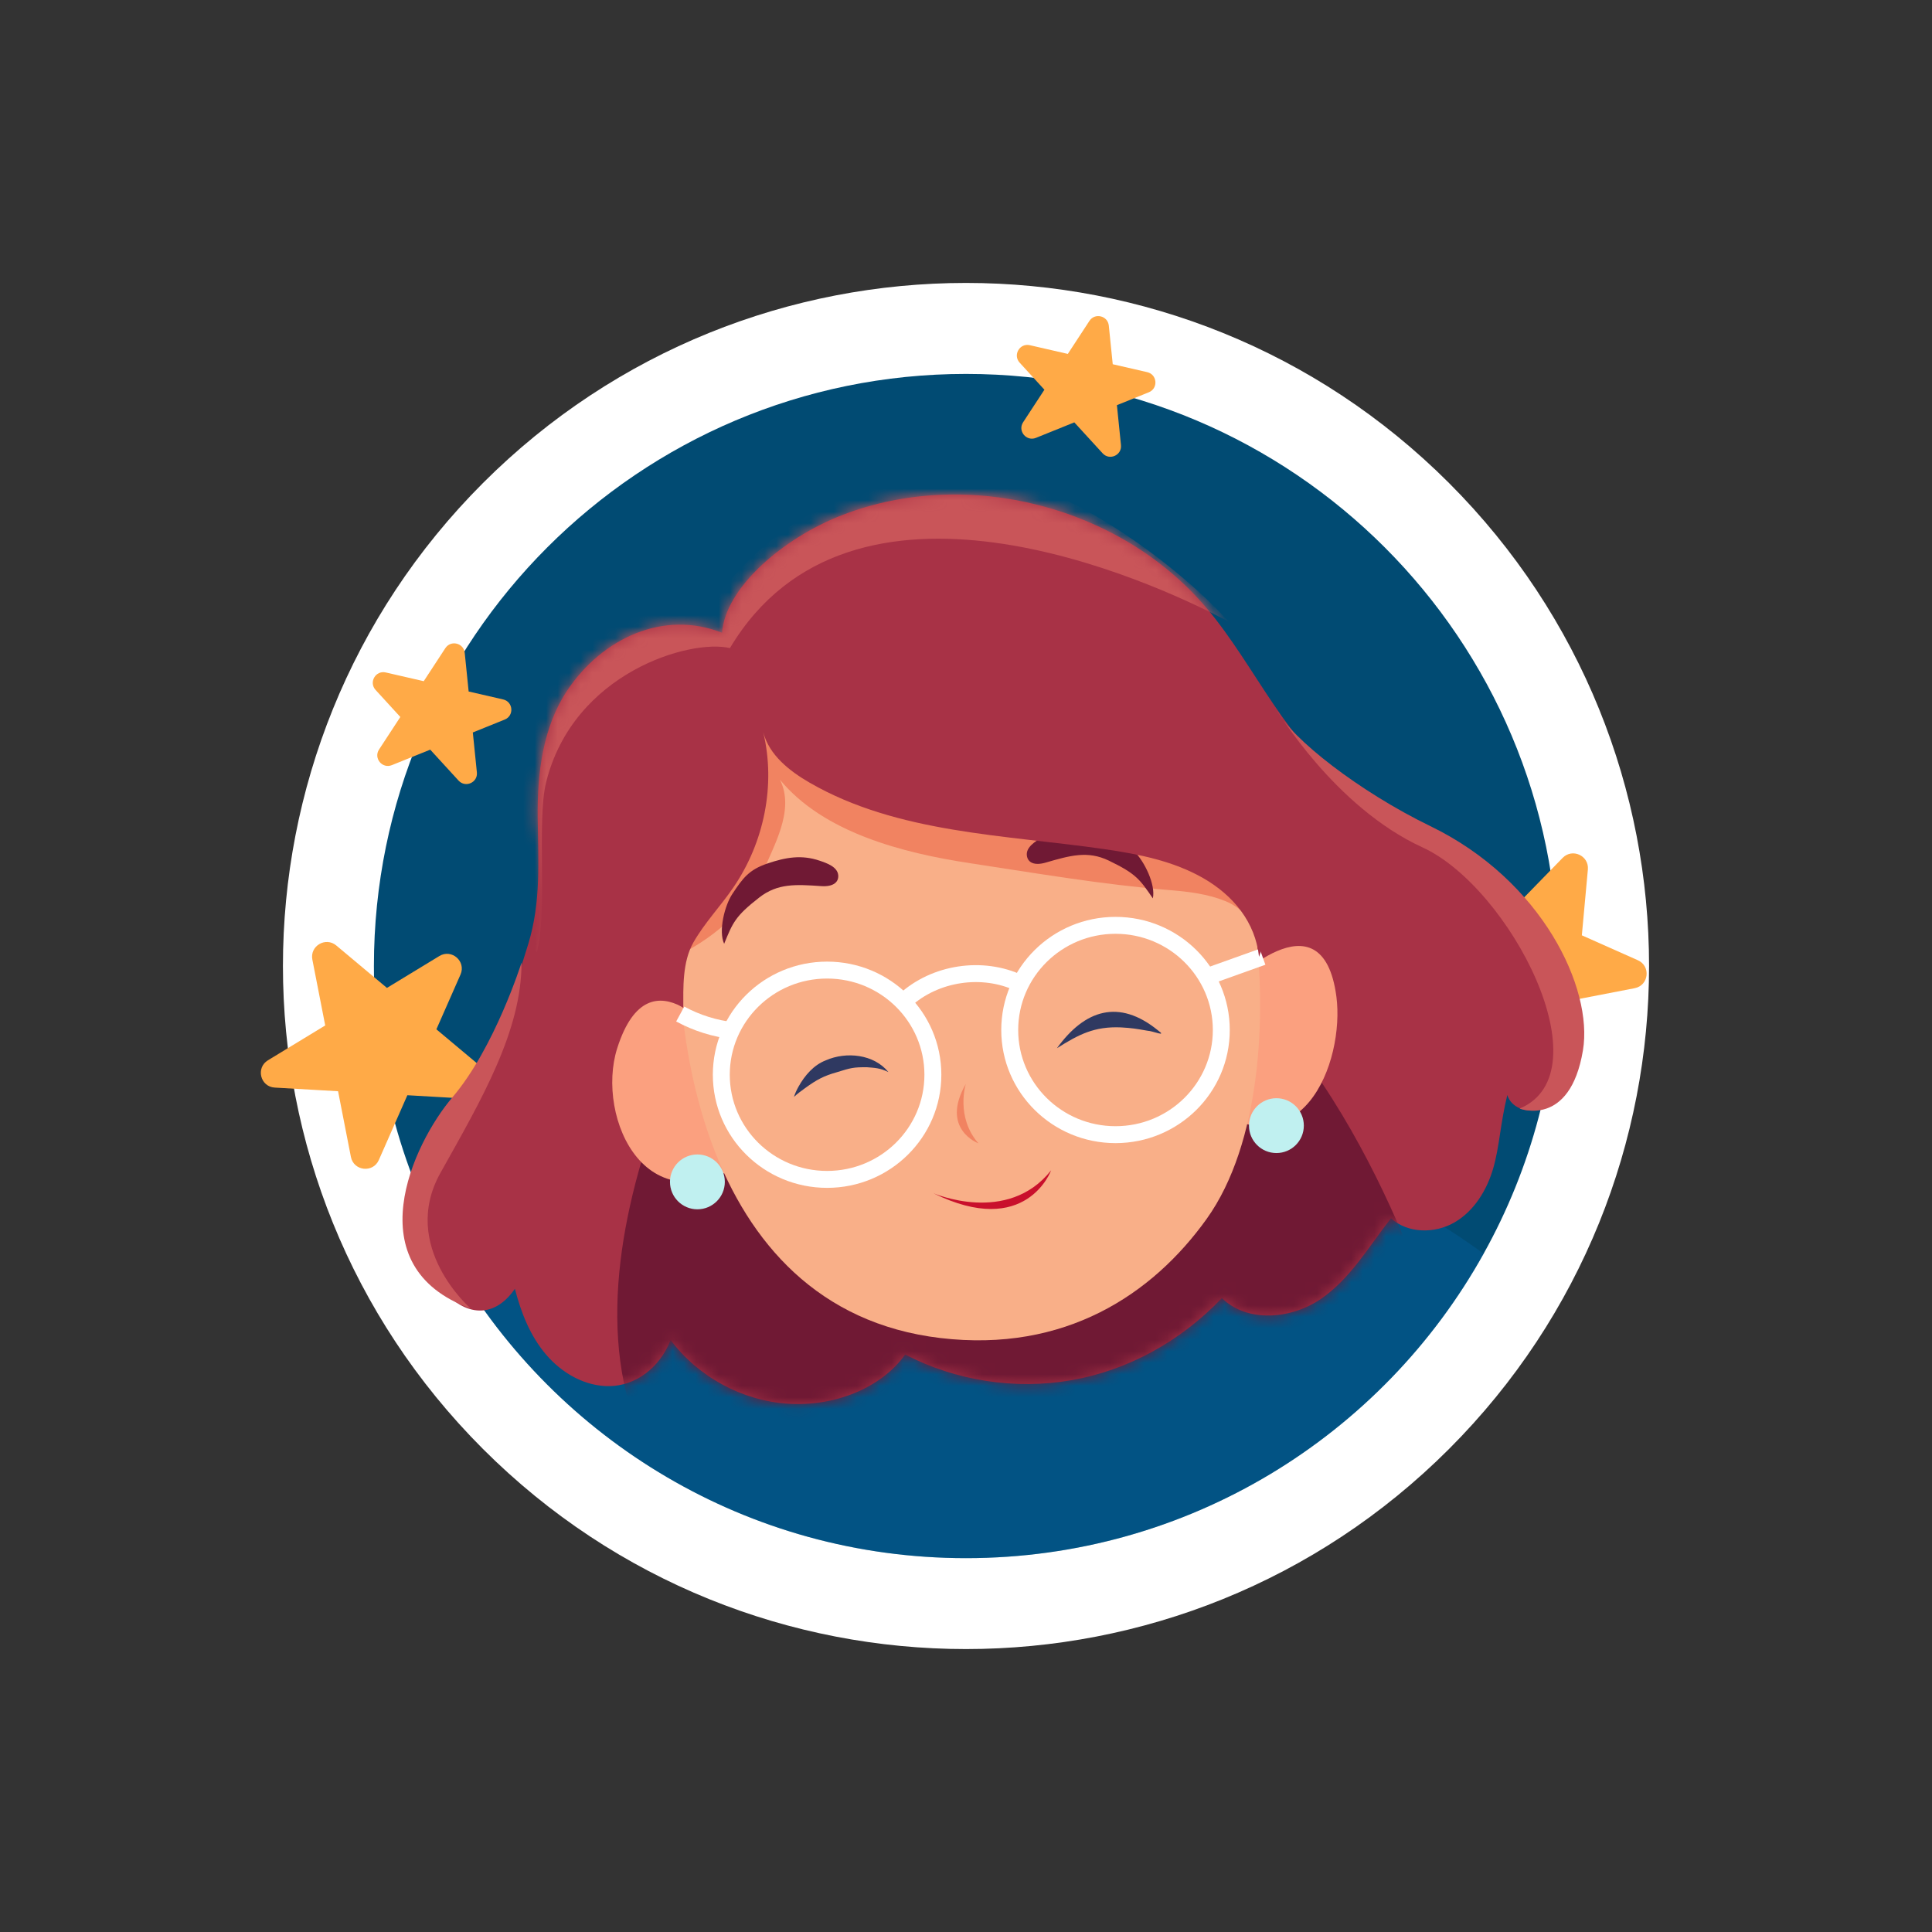 <svg width="168" height="168" viewBox="0 0 168 168" fill="none" xmlns="http://www.w3.org/2000/svg">
<rect x="0" y="0" width="168" height="168" fill="#333333" stroke="none"/>
<path d="M126 126C149.196 102.804 149.196 65.196 126 42C102.804 18.804 65.196 18.804 42 42C18.804 65.196 18.804 102.804 42 126C65.196 149.196 102.804 149.196 126 126Z" fill="white"/>
<path d="M135.49 84C135.49 93.08 133.14 101.609 129.012 109.013C120.224 124.81 103.358 135.491 83.998 135.491C65.02 135.491 48.44 125.219 39.51 109.933C35.061 102.317 32.514 93.462 32.514 84C32.514 55.566 55.565 32.515 83.998 32.515C112.438 32.515 135.49 55.566 135.49 84Z" fill="#014B73"/>
<path opacity="0.3" d="M129.013 109.013C120.226 124.81 103.359 135.491 84 135.491C65.022 135.491 48.441 125.219 39.511 109.933C53.08 99.122 96.318 85.249 129.013 109.013Z" fill="#0464AC"/>
<path d="M27.161 83.442L30.513 100.599C30.753 101.831 32.438 102.018 32.943 100.869L40.044 84.744C40.549 83.597 39.276 82.481 38.205 83.133L23.299 92.199C22.225 92.852 22.636 94.501 23.891 94.573L41.619 95.594C42.85 95.664 43.461 94.124 42.515 93.332L29.241 82.215C28.316 81.44 26.93 82.258 27.161 83.442Z" fill="#FFAA47"/>
<path d="M135.881 74.598L123.687 87.123C122.811 88.022 123.616 89.513 124.848 89.275L142.147 85.929C143.378 85.691 143.57 84.01 142.424 83.5L126.484 76.409C125.335 75.898 124.214 77.175 124.869 78.248L134.126 93.401C134.769 94.455 136.383 94.079 136.496 92.85L138.076 75.609C138.185 74.406 136.723 73.733 135.881 74.598Z" fill="#FFAA47"/>
<path d="M38.725 56.362L32.96 65.176C32.467 65.93 33.239 66.871 34.075 66.534L43.889 62.571C44.724 62.233 44.628 61.022 43.751 60.82L33.544 58.475C32.664 58.273 32.05 59.327 32.659 59.994L39.874 67.877C40.473 68.531 41.559 68.044 41.468 67.163L40.411 56.773C40.323 55.91 39.2 55.636 38.725 56.362Z" fill="#FFAA47"/>
<path d="M94.732 27.904L88.967 36.718C88.474 37.472 89.246 38.413 90.082 38.075L99.896 34.112C100.731 33.775 100.635 32.563 99.757 32.361L89.551 30.017C88.671 29.815 88.056 30.87 88.666 31.536L95.881 39.419C96.479 40.073 97.566 39.586 97.476 38.705L96.418 28.315C96.33 27.451 95.207 27.178 94.732 27.904Z" fill="#FFAA47"/>
<path d="M62.789 55.021C57.711 53.01 52.364 55.492 49.332 60.03C47.198 63.219 46.712 67.232 46.756 71.069C46.8 74.906 47.055 78.399 45.942 82.068C41.178 97.793 38.219 93.294 36.993 104.479C36.743 107.006 36.919 109.704 38.313 111.824C39.706 113.943 42.61 115.214 44.774 112.069C45.304 114.135 46.108 116.181 47.497 117.804C48.885 119.428 50.926 120.586 53.06 120.532C55.195 120.478 57.329 119.031 58.315 116.524C60.709 119.728 64.546 121.808 68.534 122.063C72.523 122.318 76.595 120.743 78.71 117.785C83.115 120.071 88.276 120.871 93.163 120.017C98.049 119.163 102.637 116.666 106.252 112.879C108.475 115.052 112.292 114.709 114.858 112.952C117.424 111.196 119.028 108.385 120.956 105.937C122.413 107.271 124.773 107.286 126.48 106.295C128.188 105.304 129.296 103.488 129.846 101.59C130.395 99.691 130.459 97.694 131.072 95.217C131.381 96.301 132.765 96.821 133.83 96.448C134.894 96.075 135.61 95.035 135.895 93.946C136.18 92.857 136.106 91.709 135.615 90.502C133.04 74.547 122.403 71.721 117.576 68.567C111.904 64.863 109.275 58.019 104.898 52.848C97.392 43.992 84.091 40.597 73.264 44.777C68.044 46.794 63.059 51.14 62.789 55.021Z" fill="#A83246"/>
<mask id="mask0_162_7328" style="mask-type:luminance" maskUnits="userSpaceOnUse" x="36" y="43" width="101" height="80">
<path d="M62.788 55.021C57.71 53.01 52.363 55.492 49.331 60.03C47.197 63.219 46.711 67.233 46.755 71.069C46.799 74.906 48.737 79.561 47.197 83.074C42.928 92.798 37.399 94.088 36.992 104.484C36.742 107.011 36.918 109.709 38.312 111.829C39.705 113.948 42.609 115.219 44.773 112.074C45.303 114.14 46.108 116.186 47.496 117.809C48.884 119.433 50.925 120.591 53.059 120.537C55.194 120.483 57.328 119.036 58.314 116.529C60.708 119.733 64.545 121.813 68.533 122.068C72.522 122.323 76.594 120.748 78.709 117.79C83.114 120.076 88.275 120.876 93.162 120.022C98.048 119.168 102.636 116.671 106.251 112.884C108.474 115.057 112.291 114.714 114.857 112.957C117.423 111.201 119.027 108.39 120.955 105.942C122.412 107.276 124.772 107.291 126.479 106.3C128.187 105.309 129.295 103.493 129.845 101.595C130.394 99.696 130.458 97.699 131.071 95.222C131.38 96.306 132.764 96.826 133.829 96.453C134.893 96.08 135.61 95.04 135.894 93.951C136.179 92.862 136.105 91.714 135.614 90.507C134.442 84.433 132.95 77.82 128.069 74.027C124.949 71.604 120.881 70.731 117.575 68.572C111.903 64.868 109.274 58.024 104.897 52.853C97.391 43.997 84.091 40.602 73.263 44.782C68.043 46.794 63.058 51.14 62.788 55.021Z" fill="white"/>
</mask>
<g mask="url(#mask0_162_7328)">
<path d="M67.709 76.064C67.709 76.064 49.179 102.694 54.703 122.097C54.703 122.097 101.718 132.915 112.571 124.496C123.423 116.078 124.836 115.087 124.836 115.087C124.836 115.087 117.938 91.802 103.882 82.544C89.944 73.37 67.709 76.064 67.709 76.064Z" fill="#701934"/>
<path d="M46.684 82.77C47.616 79.454 46.659 71.388 47.483 68.047C49.838 58.485 60.018 55.536 63.472 56.356C74.01 38.708 99.812 50.316 106.832 54.05C101.916 48.609 91.407 41.083 84.078 41.014C76.748 40.946 69.443 44.076 64.434 49.423C63.497 50.424 62.609 51.518 61.407 52.171C59.655 53.118 57.546 52.975 55.598 53.378C51.545 54.217 48.303 57.479 46.59 61.242C44.878 65.005 44.481 69.234 44.446 73.375C44.397 77.511 44.687 81.666 46.684 82.77Z" fill="#C95559"/>
</g>
<path d="M111.021 61.728C111.021 61.728 116.06 70.191 123.684 73.679C131.308 77.167 139.614 93.264 132.142 96.399C132.142 96.399 136.518 98.087 137.647 91.336C138.55 85.949 134.105 76.549 124.381 71.839C118.229 68.856 112.292 64.235 111.021 61.728Z" fill="#C95559"/>
<path d="M45.352 83.697C45.352 83.697 43.026 91.1 39.342 95.418C35.903 99.451 30.879 110.146 40.936 113.791C40.936 113.791 34.696 108.404 38.312 101.967C41.922 95.526 45.352 89.638 45.352 83.697Z" fill="#C95559"/>
<path d="M62.708 90.664C62.708 90.664 56.536 82.142 53.671 91.15C51.767 97.135 56.222 107.433 65.612 100.417C65.612 100.417 63.669 99.544 62.919 95.29C62.281 91.675 62.708 90.664 62.708 90.664Z" fill="#FBA07F"/>
<path d="M60.643 105.157C61.96 105.157 63.028 104.089 63.028 102.772C63.028 101.455 61.96 100.388 60.643 100.388C59.326 100.388 58.259 101.455 58.259 102.772C58.259 104.089 59.326 105.157 60.643 105.157Z" fill="#C0F0F0"/>
<path d="M106.795 85.768C106.795 85.768 114.983 77.3 116.21 86.675C116.936 92.234 113.281 102.537 103.891 95.521C103.891 95.521 105.833 94.648 106.584 90.394C107.222 86.778 106.795 85.768 106.795 85.768Z" fill="#FBA07F"/>
<path d="M110.993 100.265C112.31 100.265 113.377 99.198 113.377 97.881C113.377 96.564 112.31 95.497 110.993 95.497C109.676 95.497 108.608 96.564 108.608 97.881C108.608 99.198 109.676 100.265 110.993 100.265Z" fill="#C0F0F0"/>
<path d="M59.42 75.313C57.732 88.005 60.485 113.835 81.787 116.352C92.59 117.628 100.209 112.58 104.924 105.996C109.639 99.412 110.169 88.368 109.124 80.341C108.648 76.696 109.148 77.319 107.107 74.263C104.345 70.127 99.94 67.409 95.558 65.049C90.932 62.557 86.109 60.295 80.953 59.285C75.797 58.274 70.238 58.603 65.602 61.075C60.965 63.548 60.396 67.963 59.42 75.313Z" fill="#F9AF88"/>
<path d="M58.57 83.29C61.749 81.759 64.948 79.272 66.268 76C67.23 73.615 69.158 70.47 67.823 67.802C71.611 72.394 78.469 74.17 84.357 75.062C90.244 75.955 95.798 76.912 101.729 77.403C103.363 77.535 105.016 77.736 106.537 78.35C108.058 78.963 108.794 80.042 109.476 81.534C110.045 79.09 109.427 76.495 107.499 74.896C105.571 73.296 103.088 72.526 100.635 72.001C95.513 70.902 90.244 70.701 85.073 69.872C79.907 69.048 74.672 67.497 70.659 64.132C69.913 63.504 69.207 62.812 68.348 62.356C67.49 61.9 66.42 61.703 65.542 62.12C64.325 62.704 63.893 64.195 63.687 65.525C63.197 68.694 63.236 71.932 62.613 75.077C61.995 78.227 59.576 81.028 58.57 83.29Z" fill="#F18361"/>
<path d="M100.689 89.594C97.299 86.837 94.331 87.794 91.907 91.15C93.806 89.948 95.165 89.241 97.476 89.339C98.442 89.393 98.83 89.462 99.786 89.629C100.189 89.629 101.558 90.222 100.689 89.594Z" fill="#2F3961"/>
<path d="M71.817 92.2C70.752 92.607 69.977 93.524 69.433 94.496C69.275 94.78 69.138 95.075 69.04 95.384C69.339 95.104 69.668 94.864 70.002 94.623C71.042 93.868 71.645 93.554 72.759 93.24C74.02 92.847 74.216 92.798 75.384 92.803C76.066 92.857 76.532 92.867 77.253 93.225C75.992 91.665 73.588 91.424 71.817 92.2Z" fill="#2F3961"/>
<path d="M71.418 77.054C69.2 76.902 67.621 76.799 66.021 78.045C63.926 79.679 63.725 80.224 62.969 82.068C62.459 80.96 63.009 78.752 63.681 77.736C64.608 76.338 65.128 75.636 66.718 75.092C68.307 74.552 69.696 74.302 71.285 74.847C71.889 75.053 72.821 75.371 72.89 76.103C72.944 76.74 72.414 77.123 71.418 77.054Z" fill="#701934"/>
<path d="M90.926 75.009C93.06 74.39 94.581 73.954 96.411 74.832C98.805 75.985 99.114 76.471 100.248 78.119C100.508 76.927 99.507 74.886 98.633 74.037C97.431 72.865 96.774 72.291 95.106 72.099C93.438 71.908 92.025 71.962 90.592 72.825C90.043 73.159 89.199 73.664 89.292 74.395C89.371 75.028 89.969 75.288 90.926 75.009Z" fill="#701934"/>
<path d="M83.981 94.26C83.981 94.26 83.079 97.125 85.08 99.421C85.08 99.421 81.734 98.185 83.981 94.26Z" fill="#F18361"/>
<path d="M81.144 103.749C81.144 103.749 87.605 106.574 91.402 101.766C91.402 101.771 89.234 107.757 81.144 103.749Z" fill="#C9102C"/>
<path fill-rule="evenodd" clip-rule="evenodd" d="M71.921 85.091C67.24 85.091 63.458 88.843 63.458 93.456C63.458 98.068 67.24 101.82 71.921 101.82C76.603 101.82 80.384 98.068 80.384 93.456C80.384 88.843 76.603 85.091 71.921 85.091ZM61.986 93.456C61.986 88.015 66.442 83.619 71.921 83.619C77.401 83.619 81.856 88.015 81.856 93.456C81.856 98.896 77.401 103.292 71.921 103.292C66.442 103.292 61.986 98.896 61.986 93.456Z" fill="white"/>
<path fill-rule="evenodd" clip-rule="evenodd" d="M97.001 81.2C92.32 81.2 88.538 84.953 88.538 89.565C88.538 94.177 92.32 97.93 97.001 97.93C101.683 97.93 105.464 94.177 105.464 89.565C105.464 84.953 101.683 81.2 97.001 81.2ZM87.066 89.565C87.066 84.125 91.522 79.728 97.001 79.728C102.481 79.728 106.936 84.125 106.936 89.565C106.936 95.005 102.481 99.402 97.001 99.402C91.522 99.402 87.066 95.005 87.066 89.565Z" fill="white"/>
<path fill-rule="evenodd" clip-rule="evenodd" d="M88.335 86.162C85.378 84.756 81.569 85.335 79.165 87.55L78.168 86.468C81.014 83.846 85.467 83.168 88.967 84.833L88.335 86.162Z" fill="white"/>
<path fill-rule="evenodd" clip-rule="evenodd" d="M107.777 84.697C107.025 84.966 106.274 85.234 105.521 85.504L105.024 84.118C105.778 83.848 106.53 83.58 107.282 83.311L107.282 83.311C108.034 83.042 108.785 82.774 109.538 82.504L110.034 83.89C109.281 84.16 108.529 84.428 107.777 84.697Z" fill="white"/>
<path fill-rule="evenodd" clip-rule="evenodd" d="M59.503 87.53C60.851 88.264 62.343 88.731 63.871 88.897L63.712 90.36C61.993 90.173 60.316 89.649 58.799 88.823L59.503 87.53Z" fill="white"/>
<path d="M59.418 87.652C59.418 85.905 59.325 83.648 60.301 81.941C61.277 80.234 62.661 78.796 63.769 77.172C66.448 73.262 67.469 68.253 66.37 63.68C66.89 65.658 68.646 67.046 70.417 68.067C78.061 72.472 87.319 72.58 96.052 73.841C99.029 74.273 102.047 74.871 104.652 76.373C107.257 77.874 109.161 80.204 109.48 83.197C112.315 75.651 106.624 67.802 100.011 63.882C95.953 61.478 91.209 60.58 86.642 59.397C82.211 58.254 77.82 56.797 73.263 56.429C68.705 56.061 63.823 56.91 60.345 59.883C58.064 61.831 56.543 64.568 55.704 67.448C54.865 70.328 54.669 73.36 54.727 76.358C54.767 78.389 54.924 80.445 55.562 82.368C56.214 84.306 57.254 86.175 59.418 87.652Z" fill="#A83246"/>
</svg>
